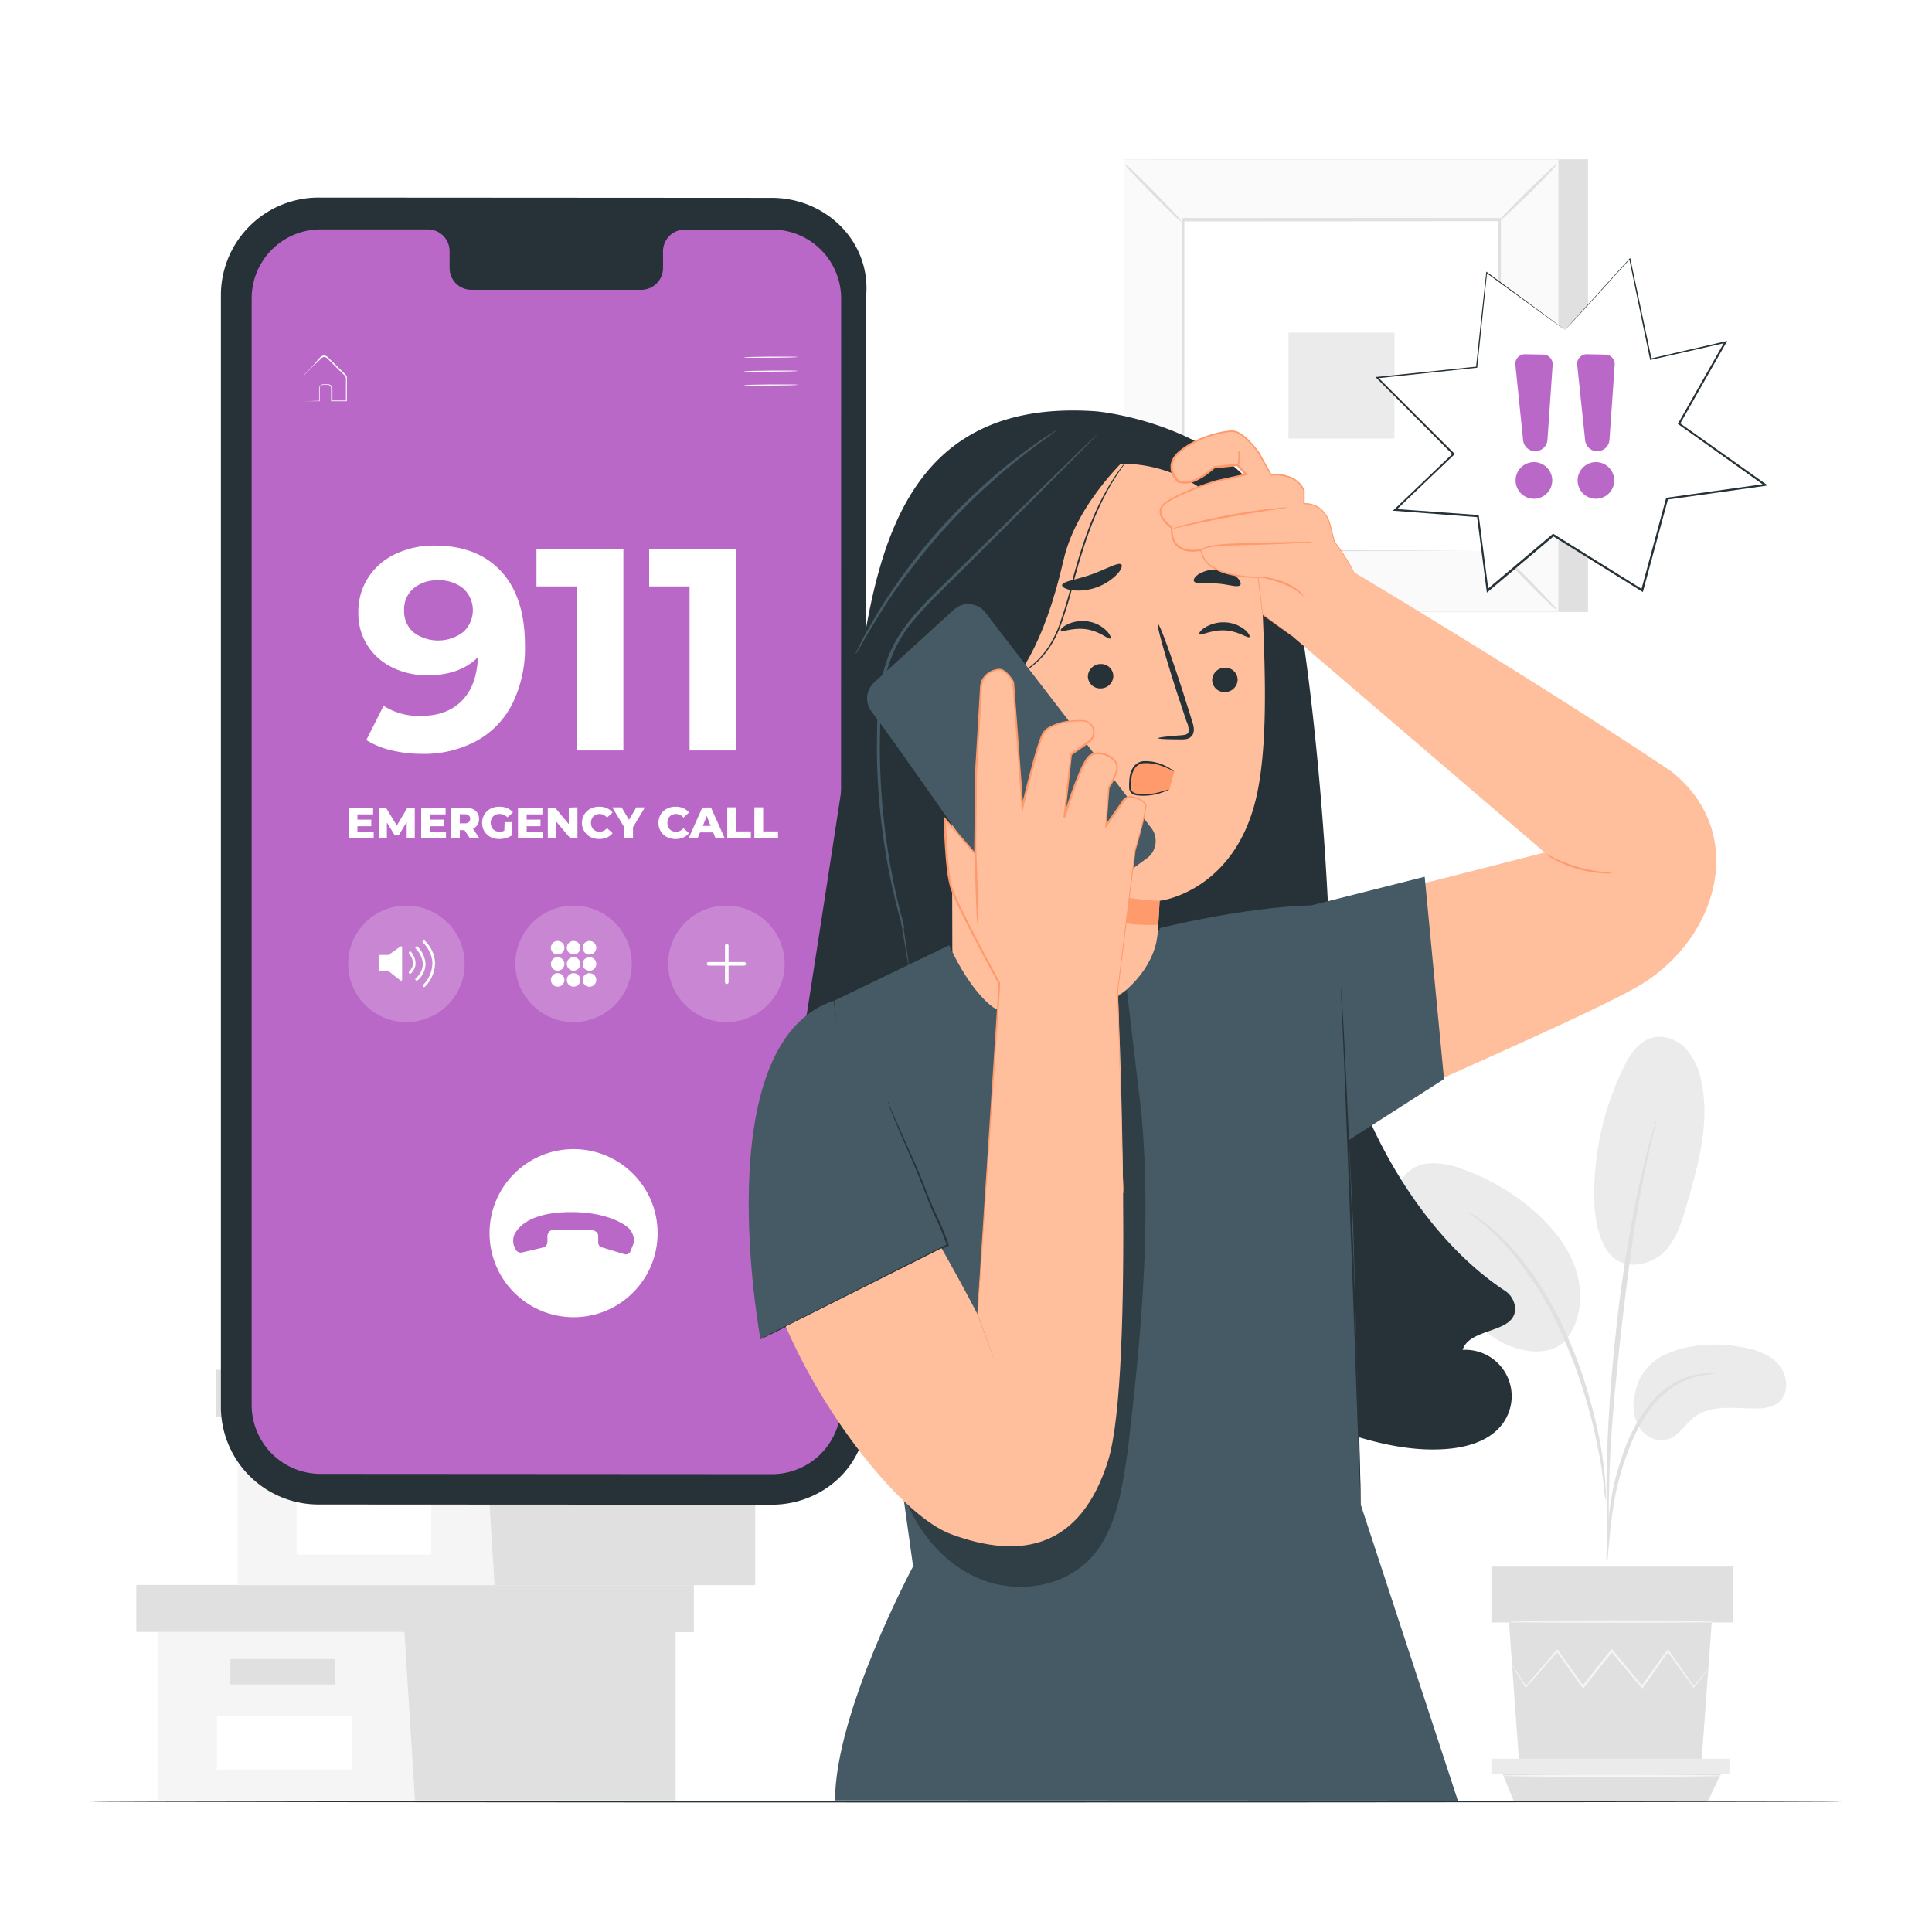 <svg class="animated" id="freepik_stories-emergency-call" xmlns="http://www.w3.org/2000/svg" viewBox="0 0 500 500" version="1.1" xmlns:xlink="http://www.w3.org/1999/xlink" xmlns:svgjs="http://svgjs.com/svgjs"><style>svg#freepik_stories-emergency-call:not(.animated) .animable {opacity: 0;}svg#freepik_stories-emergency-call.animated #freepik--speech-bubble--inject-2 {animation: 1s 1 forwards cubic-bezier(.36,-0.01,.5,1.38) slideDown,3s Infinite  linear heartbeat;animation-delay: 0s,1s;}svg#freepik_stories-emergency-call.animated #freepik--Character--inject-2 {animation: 6s Infinite  linear shake;animation-delay: 0s;}            @keyframes slideDown {                0% {                    opacity: 0;                    transform: translateY(-30px);                }                100% {                    opacity: 1;                    transform: translateY(0);                }            }                    @keyframes heartbeat {                0% {                    transform: scale(1);                }                10% {                    transform: scale(1.1);                }                30% {                    transform: scale(1);                }                40% {                    transform: scale(1);                }                50% {                    transform: scale(1.1);                }                60% {                    transform: scale(1);                }                100% {                    transform: scale(1);                }            }                    @keyframes shake {                10%, 90% {                    transform: translate3d(-1px, 0, 0);                  }                  20%, 80% {                    transform: translate3d(2px, 0, 0);                  }                  30%, 50%, 70% {                    transform: translate3d(-4px, 0, 0);                  }                  40%, 60% {                    transform: translate3d(4px, 0, 0);                  }            }        </style><g id="freepik--background-complete--inject-2" class="animable" style="transform-origin: 248.769px 253.705px;"><rect x="298.59" y="41.23" width="112.38" height="117.15" style="fill: rgb(224, 224, 224); transform-origin: 354.78px 99.805px;" id="elc9463ronc8i" class="animable"></rect><rect x="290.98" y="41.23" width="112.38" height="117.15" style="fill: rgb(250, 250, 250); transform-origin: 347.17px 99.805px;" id="elyzme6c3m36" class="animable"></rect><path d="M403.39,158.41H290.94V41.19H403.39ZM291,158.34H403.32V41.26H291Z" style="fill: rgb(224, 224, 224); transform-origin: 347.165px 99.8px;" id="eliu58p3z1kz" class="animable"></path><rect x="306.08" y="56.98" width="82.17" height="85.65" style="fill: rgb(255, 255, 255); transform-origin: 347.165px 99.805px;" id="elt7ruchhqls" class="animable"></rect><path d="M306.08,143.2a13.26,13.26,0,0,1-2,2.36c-1.31,1.38-3.15,3.25-5.22,5.29s-4,3.85-5.37,5.14a13.18,13.18,0,0,1-2.37,2,12.67,12.67,0,0,1,2-2.35c1.31-1.39,3.16-3.26,5.23-5.31s4-3.86,5.38-5.14A12.84,12.84,0,0,1,306.08,143.2Z" style="fill: rgb(224, 224, 224); transform-origin: 298.6px 150.595px;" id="elbzqlb4t6hgm" class="animable"></path><path d="M388.25,143a12.86,12.86,0,0,1,2.36,2c1.38,1.31,3.26,3.15,5.29,5.22s3.85,4,5.14,5.37a13.18,13.18,0,0,1,2,2.37,12.67,12.67,0,0,1-2.35-2c-1.38-1.31-3.26-3.16-5.31-5.23s-3.86-4-5.14-5.38A12.84,12.84,0,0,1,388.25,143Z" style="fill: rgb(224, 224, 224); transform-origin: 395.645px 150.48px;" id="el7xzys380pn" class="animable"></path><path d="M388,57.21a13.51,13.51,0,0,1,2-2.36c1.31-1.39,3.16-3.26,5.22-5.3s4-3.85,5.37-5.13a13,13,0,0,1,2.38-2,13.38,13.38,0,0,1-2,2.34c-1.31,1.39-3.16,3.27-5.23,5.31s-4,3.86-5.38,5.15A12.8,12.8,0,0,1,388,57.21Z" style="fill: rgb(224, 224, 224); transform-origin: 395.485px 49.815px;" id="el41sgzugtf38" class="animable"></path><path d="M305.86,57.42a13.51,13.51,0,0,1-2.36-2c-1.38-1.31-3.26-3.16-5.29-5.22s-3.86-4-5.14-5.37a13,13,0,0,1-2-2.38,13.62,13.62,0,0,1,2.35,2c1.38,1.31,3.26,3.16,5.3,5.23s3.86,4,5.15,5.38A12.8,12.8,0,0,1,305.86,57.42Z" style="fill: rgb(224, 224, 224); transform-origin: 298.465px 49.935px;" id="elkqlev1omwdg" class="animable"></path><path d="M388,142.63s0-.15,0-.42,0-.68,0-1.19c0-1.08,0-2.62,0-4.63,0-4-.05-10-.08-17.45,0-15-.1-36.37-.16-62l.31.31-81.93.05h0l.37-.36c0,31.43,0,60.85-.05,85.65l-.32-.31,59.33.16,16.67.08,4.41,0,1.14,0,.39,0-.36,0h-1.1l-4.35,0-16.6.08-59.53.16h-.31v-.31c0-24.8,0-54.22,0-85.65v-.37h.37l81.93,0h.32V57c-.07,25.67-.12,47.11-.16,62.16,0,7.46-.06,13.34-.08,17.38,0,2,0,3.51,0,4.57,0,.49,0,.87,0,1.16A1.52,1.52,0,0,1,388,142.63Z" style="fill: rgb(224, 224, 224); transform-origin: 347.14px 99.595px;" id="eli1fyx7rmso" class="animable"></path><rect x="333.46" y="86.09" width="27.42" height="27.42" style="fill: rgb(235, 235, 235); transform-origin: 347.17px 99.8px;" id="el261bw2pmnof" class="animable"></rect><path d="M430.11,351c6.12-3.16,13.34-3.57,20.14-2.45,3.65.6,7.46,1.7,9.95,4.44s2.95,7.58.1,9.94c-1.7,1.4-4.07,1.61-6.27,1.59-5.33-.07-11.24-1-15.49,2.2-2.43,1.83-4,4.87-6.94,5.77s-6-.8-7.55-3.36a11.66,11.66,0,0,1-.85-8.65A13.21,13.21,0,0,1,430.11,351Z" style="fill: rgb(235, 235, 235); transform-origin: 442.496px 360.359px;" id="el41if0ht0dz7" class="animable"></path><path d="M416.07,323.87c3.75,5.35,11,3.58,14.4.32s4.81-8,6.1-12.52c3-10.31,6-21.13,3.76-31.63a17.64,17.64,0,0,0-4-8.6c-2.21-2.33-5.6-3.72-8.7-2.9-3.67,1-6,4.57-7.6,8a75.39,75.39,0,0,0-7.46,32.36c0,5.21.6,10.68,3.54,15" style="fill: rgb(235, 235, 235); transform-origin: 426.84px 297.792px;" id="elhkoxb7e7hd" class="animable"></path><path d="M405,347.05c4.07-4.83,4.84-11.87,3-17.92s-5.9-11.19-10.61-15.39a57.24,57.24,0,0,0-19-11.21,20.17,20.17,0,0,0-8.55-1.45,9,9,0,0,0-7.17,4.34c-2,3.81-.08,8.44,2,12.21a146.81,146.81,0,0,0,12.48,19c3.75,4.82,8,9.58,13.73,11.76s11.62,1.92,14.65-2" style="fill: rgb(235, 235, 235); transform-origin: 385.386px 325.407px;" id="eln92mizcw10l" class="animable"></path><path d="M415.82,404.58a11.91,11.91,0,0,0,.34-2.43c.17-1.77.38-4,.64-6.63a97.48,97.48,0,0,1,1.49-9.74,76.41,76.41,0,0,1,3.54-11.48,42.16,42.16,0,0,1,5.87-10.4,21.89,21.89,0,0,1,7.41-6.16,20.55,20.55,0,0,1,6.25-1.94,11.17,11.17,0,0,0,2.42-.36,12.05,12.05,0,0,0-2.47,0,18.82,18.82,0,0,0-6.51,1.69,22,22,0,0,0-7.82,6.22,41.48,41.48,0,0,0-6.08,10.6,70.5,70.5,0,0,0-3.51,11.68,83.65,83.65,0,0,0-1.3,9.85c-.21,2.82-.29,5.1-.32,6.68A10.89,10.89,0,0,0,415.82,404.58Z" style="fill: rgb(224, 224, 224); transform-origin: 429.753px 379.978px;" id="els6czj80z9b" class="animable"></path><path d="M416.27,399.48a4.32,4.32,0,0,0,.07-1.13c0-.85,0-1.92,0-3.23,0-2.8,0-6.85.14-11.85.25-10,1.11-20.78,2.78-36,1.57-14.27,3.69-30.89,5.92-41.69.48-2.45,1-4.67,1.41-6.6s.81-3.61,1.16-5l.76-3.13a4.22,4.22,0,0,0,.19-1.12,5.65,5.65,0,0,0-.39,1.06q-.36,1.22-.93,3.09c-.42,1.34-.84,3-1.33,4.94s-1,4.13-1.56,6.58a365.71,365.71,0,0,0-6.23,38.69c-1.67,15.21-2.42,29.06-2.48,39.1-.06,5,0,9.07.17,11.87.08,1.31.15,2.38.2,3.23A5.07,5.07,0,0,0,416.27,399.48Z" style="fill: rgb(224, 224, 224); transform-origin: 422.229px 344.605px;" id="eljnne674erd" class="animable"></path><path d="M415.54,388.26a21.21,21.21,0,0,0,0-3.37c-.13-2.17-.42-5.3-1-9.13a121,121,0,0,0-3-13.3A108.9,108.9,0,0,0,406,346.72c-4.61-11-10.88-19.9-16.33-25.44a43,43,0,0,0-3.84-3.57c-.59-.5-1.12-1-1.65-1.39l-1.49-1a22.16,22.16,0,0,0-2.83-1.81c-.17.22,4,2.68,9.29,8.29A88.19,88.19,0,0,1,405,347.12a125.56,125.56,0,0,1,5.6,15.59c1.46,4.89,2.42,9.38,3.16,13.17s1.09,6.9,1.34,9A21.92,21.92,0,0,0,415.54,388.26Z" style="fill: rgb(224, 224, 224); transform-origin: 397.731px 350.885px;" id="elrqw1eswqvyo" class="animable"></path><polygon points="390.52 419.89 393.19 456.57 440.31 456.57 442.99 419.89 390.52 419.89" style="fill: rgb(224, 224, 224); transform-origin: 416.755px 438.23px;" id="elhk2wdar4nva" class="animable"></polygon><rect x="385.97" y="405.43" width="62.64" height="14.46" style="fill: rgb(224, 224, 224); transform-origin: 417.29px 412.66px;" id="eld8p0s2iyj4v" class="animable"></rect><polygon points="385.97 455.16 385.97 459.17 388.91 459.17 447.58 459.17 447.58 455.16 385.97 455.16" style="fill: rgb(235, 235, 235); transform-origin: 416.775px 457.165px;" id="eldag3uv6ybna" class="animable"></polygon><polygon points="391.8 466.22 388.91 459.17 445.33 459.17 441.97 466.22 391.8 466.22" style="fill: rgb(224, 224, 224); transform-origin: 417.12px 462.695px;" id="ele1spte23nfg" class="animable"></polygon><path d="M442.11,431.88s-.06.12-.21.33l-.71.94-2.74,3.51-.13.16-.11-.17-6.75-9.32h.39l-6.64,9.4L425,437l-.23-.28-7.87-9.36h.45l-.43.54-7,8.83-.24.29-.21-.3-6.65-9.4.39,0L395,436.67l-.15.16-.11-.18-2.56-4.31c-.27-.46-.48-.84-.66-1.14a2.13,2.13,0,0,1-.2-.41s.11.12.28.36l.73,1.11,2.68,4.22-.25,0c2.09-2.46,4.83-5.66,8.05-9.43l.2-.24.18.25,6.71,9.36h-.46l7-8.84c.15-.19.3-.37.43-.55l.23-.28.23.28,7.85,9.39h-.44c2.42-3.38,4.68-6.52,6.7-9.35l.2-.28.19.28c2.66,3.79,4.91,7,6.6,9.43h-.24l2.86-3.42.76-.89C442,432,442.1,431.87,442.11,431.88Z" style="fill: rgb(245, 245, 245); transform-origin: 416.715px 431.885px;" id="elvb1p0j10w9" class="animable"></path><path d="M443.65,419.65c0,.16-11.81.29-26.37.29s-26.37-.13-26.37-.29,11.8-.3,26.37-.3S443.65,419.48,443.65,419.65Z" style="fill: rgb(245, 245, 245); transform-origin: 417.28px 419.645px;" id="el8lz907eehxo" class="animable"></path><path d="M446,459.56c0,.17-12.84.3-28.66.3s-28.66-.13-28.66-.3,12.83-.29,28.66-.29S446,459.4,446,459.56Z" style="fill: rgb(245, 245, 245); transform-origin: 417.34px 459.565px;" id="eluv4xfajcpgo" class="animable"></path><polygon points="40.9 422.35 40.9 465.9 104.59 465.9 174.84 465.9 174.84 422.35 40.9 422.35" style="fill: rgb(245, 245, 245); transform-origin: 107.87px 444.125px;" id="el1n9cenvd9dz" class="animable"></polygon><polygon points="35.28 410.18 35.28 422.35 179.52 422.35 179.52 410.18 104.59 410.18 35.28 410.18" style="fill: rgb(224, 224, 224); transform-origin: 107.4px 416.265px;" id="elnhkj35mp1me" class="animable"></polygon><polygon points="107.4 465.9 174.84 465.9 174.84 422.35 179.52 422.35 179.52 410.18 104.59 410.18 104.59 421.23 107.4 465.9" style="fill: rgb(224, 224, 224); transform-origin: 142.055px 438.04px;" id="elqktb0kv4sp" class="animable"></polygon><rect x="59.63" y="429.38" width="27.16" height="6.56" style="fill: rgb(224, 224, 224); transform-origin: 73.21px 432.66px;" id="ellcmlfomm2d" class="animable"></rect><rect x="56.14" y="444.13" width="34.88" height="13.84" style="fill: rgb(255, 255, 255); transform-origin: 73.58px 451.05px;" id="elgm6xv8zb5ta" class="animable"></rect><polygon points="61.51 366.68 61.51 410.23 125.19 410.23 195.44 410.23 195.44 366.68 61.51 366.68" style="fill: rgb(245, 245, 245); transform-origin: 128.475px 388.455px;" id="elnd3oiovf73" class="animable"></polygon><polygon points="55.89 354.5 55.89 366.68 200.13 366.68 200.13 354.5 125.19 354.5 55.89 354.5" style="fill: rgb(224, 224, 224); transform-origin: 128.01px 360.59px;" id="el2pb1zlstmi2" class="animable"></polygon><polygon points="128 410.23 195.44 410.23 195.44 366.68 200.13 366.68 200.13 354.5 125.19 354.5 125.19 365.55 128 410.23" style="fill: rgb(224, 224, 224); transform-origin: 162.66px 382.365px;" id="elwgqw20mwh0s" class="animable"></polygon><rect x="80.24" y="373.7" width="27.16" height="6.56" style="fill: rgb(224, 224, 224); transform-origin: 93.82px 376.98px;" id="el9jo2ail633" class="animable"></rect><rect x="76.74" y="388.46" width="34.88" height="13.84" style="fill: rgb(255, 255, 255); transform-origin: 94.18px 395.38px;" id="el77881e8y4gr" class="animable"></rect></g><g id="freepik--Table--inject-2" class="animable" style="transform-origin: 250px 466.24px;"><path d="M476.87,466.22c0,.15-101.58.26-226.86.26s-226.88-.11-226.88-.26S124.69,466,250,466,476.87,466.08,476.87,466.22Z" style="fill: rgb(38, 50, 56); transform-origin: 250px 466.24px;" id="elv0jktgrii8g" class="animable"></path></g><g id="freepik--Device--inject-2" class="animable" style="transform-origin: 140.709px 220.279px;"><path d="M199.65,389.42l-117-.06a25.27,25.27,0,0,1-25.48-25.05l0-288.17a25.27,25.27,0,0,1,25.51-25l117,.07c14.08,0,25.48,11.22,24.51,25l-.06,288.17C225.15,378.22,213.73,389.43,199.65,389.42Z" style="fill: rgb(38, 50, 56); transform-origin: 140.709px 220.279px;" id="el7rntcwg5v7v" class="animable"></path><path d="M199.79,59.42H177.1a5.64,5.64,0,0,0-5.51,5.76v4.11A5.64,5.64,0,0,1,166.08,75l-44.23,0a5.63,5.63,0,0,1-5.5-5.76V65.13a5.64,5.64,0,0,0-5.51-5.76H83A17.86,17.86,0,0,0,65.13,77.21l0,286.37a17.85,17.85,0,0,0,17.84,17.86l116.8.07a17.86,17.86,0,0,0,17.86-17.85l.06-286.38A17.86,17.86,0,0,0,199.79,59.42Z" style="fill: rgb(186, 104, 200); transform-origin: 141.41px 220.44px;" id="el0rh3jpm4isrh" class="animable"></path><path d="M206.47,92.39c0,.08-3.15.17-7,.2s-7,0-7-.09,3.15-.17,7-.2S206.47,92.31,206.47,92.39Z" style="fill: rgb(255, 255, 255); transform-origin: 199.47px 92.446px;" id="elv7dzocjvsn9" class="animable"></path><path d="M206.5,96c0,.08-3.15.17-7,.2s-7,0-7-.09,3.15-.17,7-.2S206.5,95.9,206.5,96Z" style="fill: rgb(255, 255, 255); transform-origin: 199.5px 96.054px;" id="elor8bf3hf3yb" class="animable"></path><path d="M206.53,99.59c0,.08-3.15.17-7,.2s-7,0-7-.09,3.15-.17,7-.2S206.53,99.5,206.53,99.59Z" style="fill: rgb(255, 255, 255); transform-origin: 199.53px 99.645px;" id="elyiky1b4eeun" class="animable"></path><path d="M78.56,103.81l.3,0,.81,0,3-.08-.08.09c0-.67,0-1.4,0-2.18,0-.4,0-.79,0-1.25a1.16,1.16,0,0,1,1-.93c.48,0,.91,0,1.43,0a1.18,1.18,0,0,1,1,1.16q0,1.53,0,3.18l-.14-.14,3.79,0-.14.15c0-1.53,0-3.1,0-4.72,0-.4,0-.8,0-1.2a1.26,1.26,0,0,0-.54-.9l-1.65-1.63-1.6-1.58-.78-.76a1.78,1.78,0,0,0-.78-.59,1,1,0,0,0-.87.17c-.23.19-.47.47-.7.69L81.2,94.57c-.86.89-1.75,1.7-2.4,2.47a2.7,2.7,0,0,0-.19,1.41v1.34c0,.82,0,1.54,0,2.15s0,1,0,1.38a2.86,2.86,0,0,1,0,.49s0-.15,0-.45,0-.82,0-1.36,0-1.34,0-2.17c0-.42,0-.88,0-1.36,0-.24,0-.49,0-.74a1.58,1.58,0,0,1,.21-.79c.7-.86,1.54-1.62,2.4-2.54L82.37,93a10,10,0,0,1,.73-.72,1.27,1.27,0,0,1,1.1-.22,2.05,2.05,0,0,1,.91.65l.78.76,1.6,1.57,1.66,1.63a3.2,3.2,0,0,1,.42.46,1.13,1.13,0,0,1,.2.64c0,.4,0,.8,0,1.21,0,1.61,0,3.19,0,4.72v.14h-.15l-3.78,0h-.14v-.14c0-1.1,0-2.16,0-3.17a.9.9,0,0,0-.77-.92c-.43,0-.95,0-1.37,0a.94.94,0,0,0-.82.74c0,.38,0,.82,0,1.21v2.26h-.09l-3,0h-.8Z" style="fill: rgb(255, 255, 255); transform-origin: 84.165px 97.929px;" id="elzhwzwtecoo" class="animable"></path><circle cx="148.44" cy="319.14" r="21.75" style="fill: rgb(255, 255, 255); transform-origin: 148.44px 319.14px;" id="eljeenkyii7s" class="animable"></circle><path d="M135.1,324.14l5.43-1.28a1.47,1.47,0,0,0,1.14-1.44V320.3s-.23-1.9,1.57-2c1.28-.09,9.45,0,9.45,0s2.15,0,2.12,1.65v1.63a1.28,1.28,0,0,0,.9,1.22l5.89,1.78a1.27,1.27,0,0,0,1.54-.73l.75-1.82a2.36,2.36,0,0,0,.19-1.05,5,5,0,0,0-1-2.72c-1.17-1.5-6.68-5-17.18-4.53-10,.48-12.18,4.7-12.75,5.71a4.25,4.25,0,0,0-.19,2.81l.44,1A1.48,1.48,0,0,0,135.1,324.14Z" style="fill: rgb(186, 104, 200); transform-origin: 148.444px 319.16px;" id="elvegejw73h4n" class="animable"></path><g id="elgl41n682sgo"><g style="opacity: 0.2; transform-origin: 148.44px 249.44px;" class="animable"><circle cx="148.44" cy="249.44" r="15.07" style="fill: rgb(255, 255, 255); transform-origin: 148.44px 249.44px;" id="elgdofbnopiv" class="animable"></circle></g></g><circle cx="144.32" cy="249.46" r="1.75" style="fill: rgb(255, 255, 255); transform-origin: 144.32px 249.46px;" id="el9xss9ern8hg" class="animable"></circle><path d="M150.19,249.46a1.75,1.75,0,1,1-1.75-1.75A1.75,1.75,0,0,1,150.19,249.46Z" style="fill: rgb(255, 255, 255); transform-origin: 148.44px 249.46px;" id="elspn6i7l5tcf" class="animable"></path><path d="M154.31,249.46a1.76,1.76,0,1,1-1.75-1.75A1.75,1.75,0,0,1,154.31,249.46Z" style="fill: rgb(255, 255, 255); transform-origin: 152.55px 249.47px;" id="elnxpymlp2v8h" class="animable"></path><path d="M146.07,245.28a1.75,1.75,0,1,1-1.75-1.76A1.75,1.75,0,0,1,146.07,245.28Z" style="fill: rgb(255, 255, 255); transform-origin: 144.32px 245.27px;" id="elbghcs2xd19o" class="animable"></path><path d="M150.19,245.28a1.75,1.75,0,1,1-1.75-1.76A1.75,1.75,0,0,1,150.19,245.28Z" style="fill: rgb(255, 255, 255); transform-origin: 148.44px 245.27px;" id="eldzxzjr6gy7p" class="animable"></path><path d="M154.31,245.28a1.76,1.76,0,1,1-1.75-1.76A1.75,1.75,0,0,1,154.31,245.28Z" style="fill: rgb(255, 255, 255); transform-origin: 152.55px 245.28px;" id="elvqffdv04cz" class="animable"></path><path d="M146.07,253.6a1.75,1.75,0,1,1-1.75-1.75A1.75,1.75,0,0,1,146.07,253.6Z" style="fill: rgb(255, 255, 255); transform-origin: 144.32px 253.6px;" id="elg4ppuw1fol" class="animable"></path><path d="M150.19,253.6a1.75,1.75,0,1,1-1.75-1.75A1.75,1.75,0,0,1,150.19,253.6Z" style="fill: rgb(255, 255, 255); transform-origin: 148.44px 253.6px;" id="elf8855nuafht" class="animable"></path><path d="M154.31,253.6a1.76,1.76,0,1,1-1.75-1.75A1.75,1.75,0,0,1,154.31,253.6Z" style="fill: rgb(255, 255, 255); transform-origin: 152.55px 253.61px;" id="elbscwygzgt5l" class="animable"></path><g id="elew57rkfys7m"><g style="opacity: 0.2; transform-origin: 105.18px 249.44px;" class="animable"><circle cx="105.18" cy="249.44" r="15.07" style="fill: rgb(255, 255, 255); transform-origin: 105.18px 249.44px;" id="elvsfyu1hzbo" class="animable"></circle></g></g><path d="M98.11,247.47V251a.27.27,0,0,0,.27.27h2a.27.27,0,0,1,.17.06l3.07,2.4a.27.27,0,0,0,.44-.22v-8.33a.27.27,0,0,0-.43-.23l-3,2.14a.33.33,0,0,1-.16.05H98.38A.28.28,0,0,0,98.11,247.47Z" style="fill: rgb(255, 255, 255); transform-origin: 101.083px 249.344px;" id="elx7emfune23" class="animable"></path><path d="M109.74,255.46a.33.33,0,0,1-.23-.09.34.34,0,0,1,0-.48A8.14,8.14,0,0,0,111.9,249a8,8,0,0,0-2.39-5,.35.35,0,1,1,.46-.52,8.55,8.55,0,0,1,2.62,5.47,8.82,8.82,0,0,1-2.59,6.38A.38.38,0,0,1,109.74,255.46Z" style="fill: rgb(255, 255, 255); transform-origin: 110.974px 249.41px;" id="el19z37hpd6hq" class="animable"></path><path d="M107.84,253.78a.34.34,0,0,1-.25-.11.35.35,0,0,1,0-.49,5,5,0,0,0,1.84-3.69,6.23,6.23,0,0,0-1.84-4,.35.35,0,0,1,0-.49.34.34,0,0,1,.48,0,6.83,6.83,0,0,1,2.06,4.51,5.69,5.69,0,0,1-2.06,4.2A.3.3,0,0,1,107.84,253.78Z" style="fill: rgb(255, 255, 255); transform-origin: 108.81px 249.341px;" id="el9m7rzzu8rr" class="animable"></path><path d="M106.15,252a.37.37,0,0,1-.24-.1.34.34,0,0,1,0-.49c2.12-2.1.07-4.48,0-4.58a.36.36,0,0,1,0-.49.35.35,0,0,1,.49,0s2.57,3,0,5.53A.35.35,0,0,1,106.15,252Z" style="fill: rgb(255, 255, 255); transform-origin: 106.674px 249.12px;" id="elenodcl0d39d" class="animable"></path><g id="ele55gaq8foww"><g style="opacity: 0.2; transform-origin: 187.99px 249.44px;" class="animable"><circle cx="187.99" cy="249.44" r="15.07" style="fill: rgb(255, 255, 255); transform-origin: 187.99px 249.44px;" id="el3nkyr5n6r6u" class="animable"></circle></g></g><path d="M188.09,254.65a.47.47,0,0,1-.47-.46v-9.5a.47.47,0,0,1,.93,0v9.5A.47.47,0,0,1,188.09,254.65Z" style="fill: rgb(255, 255, 255); transform-origin: 188.085px 249.469px;" id="el6lnsnsv62g" class="animable"></path><path d="M192.6,249.9h-9.21a.47.47,0,0,1-.47-.46.46.46,0,0,1,.47-.46h9.21a.45.45,0,0,1,.46.46A.46.46,0,0,1,192.6,249.9Z" style="fill: rgb(255, 255, 255); transform-origin: 187.99px 249.44px;" id="elstja6x2a5gj" class="animable"></path><path d="M129.68,147.85q6.18,6.66,6.18,19.17a32.39,32.39,0,0,1-3.31,15.2,22.52,22.52,0,0,1-9.35,9.6,28.63,28.63,0,0,1-13.92,3.28,33.4,33.4,0,0,1-8-.93,21.29,21.29,0,0,1-6.48-2.65l4.47-8.86a16.85,16.85,0,0,0,9.75,2.61q6.63,0,10.5-3.91t4.17-11.28q-4.68,4.69-13,4.69a20.35,20.35,0,0,1-9.09-2,15.87,15.87,0,0,1-6.48-5.7,15.34,15.34,0,0,1-2.38-8.52,16.21,16.21,0,0,1,2.61-9.16,16.82,16.82,0,0,1,7.11-6.07,23.11,23.11,0,0,1,10-2.13Q123.5,141.18,129.68,147.85Zm-9.79,15.71a7.63,7.63,0,0,0,.07-11.21,9.63,9.63,0,0,0-6.66-2.16,9.29,9.29,0,0,0-6.29,2.09,7.07,7.07,0,0,0-2.42,5.66,7.19,7.19,0,0,0,2.42,5.7,10.68,10.68,0,0,0,12.88-.08Z" style="fill: rgb(255, 255, 255); transform-origin: 114.305px 168.147px;" id="el9walj84zwtf" class="animable"></path><path d="M161.33,142.08v52.13H149.27V151.76H138.84v-9.68Z" style="fill: rgb(255, 255, 255); transform-origin: 150.085px 168.145px;" id="elqi819afjdf" class="animable"></path><path d="M190.52,142.08v52.13H178.46V151.76H168v-9.68Z" style="fill: rgb(255, 255, 255); transform-origin: 179.26px 168.145px;" id="el5nj42k5nw7" class="animable"></path><path d="M96.71,215.22V217H90.25v-8h6.31v1.76H92.5v1.36h3.58v1.7H92.5v1.47Z" style="fill: rgb(255, 255, 255); transform-origin: 93.48px 213px;" id="elk5nrxtt4bff" class="animable"></path><path d="M105.25,217l0-4.27-2.07,3.48h-1l-2.06-3.36V217H98v-8h1.87l2.83,4.65,2.76-4.65h1.88l0,8Z" style="fill: rgb(255, 255, 255); transform-origin: 102.67px 213px;" id="elmb4k74ww6fq" class="animable"></path><path d="M115.42,215.22V217H109v-8h6.32v1.76h-4.06v1.36h3.57v1.7h-3.57v1.47Z" style="fill: rgb(255, 255, 255); transform-origin: 112.21px 213px;" id="el448pp6mstmq" class="animable"></path><path d="M120.2,214.84H119V217h-2.28v-8h3.68a4.63,4.63,0,0,1,1.9.36,2.77,2.77,0,0,1,1.24,1,2.84,2.84,0,0,1,.44,1.58,2.81,2.81,0,0,1-.41,1.52,2.66,2.66,0,0,1-1.17,1L124.1,217h-2.44Zm1.08-3.8a1.54,1.54,0,0,0-1.06-.32H119v2.36h1.26a1.6,1.6,0,0,0,1.06-.3,1.08,1.08,0,0,0,.36-.87A1.07,1.07,0,0,0,121.28,211Z" style="fill: rgb(255, 255, 255); transform-origin: 120.41px 212.999px;" id="elw2f7qemowus" class="animable"></path><path d="M130.59,212.78h2v3.34a5.32,5.32,0,0,1-1.59.76,6.46,6.46,0,0,1-1.79.26,4.91,4.91,0,0,1-2.28-.53,4.07,4.07,0,0,1-1.59-1.49,4.4,4.4,0,0,1,0-4.33,4.11,4.11,0,0,1,1.6-1.49,5,5,0,0,1,2.32-.53,5.19,5.19,0,0,1,2,.38,3.93,3.93,0,0,1,1.5,1.09l-1.45,1.31a2.56,2.56,0,0,0-2-.89,2.15,2.15,0,0,0-2.3,2.3,2.47,2.47,0,0,0,.29,1.19,2,2,0,0,0,.8.81,2.34,2.34,0,0,0,1.19.3,2.87,2.87,0,0,0,1.23-.27Z" style="fill: rgb(255, 255, 255); transform-origin: 128.765px 212.955px;" id="eleetoaysk93b" class="animable"></path><path d="M140.51,215.22V217h-6.46v-8h6.32v1.76H136.3v1.36h3.58v1.7H136.3v1.47Z" style="fill: rgb(255, 255, 255); transform-origin: 137.28px 213px;" id="elhnq6uzoimej" class="animable"></path><path d="M149.44,208.93v8h-1.87L144,212.69V217h-2.23v-8h1.87l3.56,4.29v-4.29Z" style="fill: rgb(255, 255, 255); transform-origin: 145.605px 212.965px;" id="elk8enuknxdhl" class="animable"></path><path d="M152.79,216.61a4,4,0,0,1-1.58-1.49,4.14,4.14,0,0,1,1.58-5.82,4.84,4.84,0,0,1,2.27-.53,5,5,0,0,1,2,.39,3.82,3.82,0,0,1,1.47,1.13l-1.45,1.31a2.38,2.38,0,0,0-1.9-.94,2.36,2.36,0,0,0-1.17.28,2.05,2.05,0,0,0-.79.81,2.73,2.73,0,0,0,0,2.41,2,2,0,0,0,.79.81,2.36,2.36,0,0,0,1.17.29,2.39,2.39,0,0,0,1.9-.95l1.45,1.31a3.73,3.73,0,0,1-1.47,1.13,5,5,0,0,1-2,.39A4.84,4.84,0,0,1,152.79,216.61Z" style="fill: rgb(255, 255, 255); transform-origin: 154.564px 212.955px;" id="ele6tizxhdn87" class="animable"></path><path d="M163.82,214.09V217h-2.28v-2.92l-3.07-5.13h2.4l1.91,3.2,1.91-3.2h2.21Z" style="fill: rgb(255, 255, 255); transform-origin: 162.685px 212.975px;" id="el6yrobr8sj3d" class="animable"></path><path d="M172.57,216.61a4,4,0,0,1-1.59-1.49,4.4,4.4,0,0,1,0-4.33,4.08,4.08,0,0,1,1.59-1.49,4.81,4.81,0,0,1,2.27-.53,4.91,4.91,0,0,1,2,.39,3.82,3.82,0,0,1,1.47,1.13l-1.45,1.31a2.37,2.37,0,0,0-1.9-.94,2.41,2.41,0,0,0-1.17.28,2.05,2.05,0,0,0-.79.81,2.73,2.73,0,0,0,0,2.41,2,2,0,0,0,.79.81,2.42,2.42,0,0,0,1.17.29,2.38,2.38,0,0,0,1.9-.95l1.45,1.31a3.73,3.73,0,0,1-1.47,1.13,4.91,4.91,0,0,1-2,.39A4.81,4.81,0,0,1,172.57,216.61Z" style="fill: rgb(255, 255, 255); transform-origin: 174.36px 212.955px;" id="elt354cxjrb8" class="animable"></path><path d="M184.57,215.42h-3.41l-.63,1.56h-2.32l3.55-8H184l3.57,8H185.2Zm-.67-1.68-1-2.58-1,2.58Z" style="fill: rgb(255, 255, 255); transform-origin: 182.89px 212.98px;" id="eloyr2lcf0oxs" class="animable"></path><path d="M188.21,208.93h2.28v6.25h3.84V217h-6.12Z" style="fill: rgb(255, 255, 255); transform-origin: 191.27px 212.965px;" id="el06w8s0bvuyhj" class="animable"></path><path d="M195.23,208.93h2.28v6.25h3.84V217h-6.12Z" style="fill: rgb(255, 255, 255); transform-origin: 198.29px 212.965px;" id="el94de6f1wzqv" class="animable"></path></g><g id="freepik--speech-bubble--inject-2" class="animable animator-active" style="transform-origin: 406.715px 110.055px;"><polygon points="405.05 85.38 384.77 70.52 382.18 95.01 356.39 97.71 376.2 117.51 361.04 131.96 382.51 133.54 385 152.81 401.99 138.46 425.01 152.81 431.44 129.06 456.86 125.49 434.58 109.64 446.59 88.54 427.25 92.96 421.81 67.01 405.05 85.38" style="fill: rgb(255, 255, 255); transform-origin: 406.625px 109.91px;" id="elz8x5rig94r" class="animable"></polygon><path d="M405.05,85.38l1.1-1.25c.74-.81,1.82-2,3.23-3.58l12.34-13.62.17-.19.05.25c1.5,7.11,3.36,15.89,5.48,25.94l-.21-.14,19.34-4.45.44-.1-.22.4-12,21.11-.07-.29L457,125.29l.49.35-.6.09-25.41,3.58.21-.18-6.43,23.75-.09.34-.3-.19L407.12,142l-5.27-3.28.31,0-17,14.35-.36.3-.06-.47q-1.28-9.81-2.49-19.27l.23.22L361,132.2l-.55,0,.4-.38L376,117.35v.33L356.25,97.86l-.31-.31.43,0,25.79-2.67L382,95c1-9.58,1.91-17.72,2.64-24.5l0-.21.17.13,15,11.08,3.88,2.88,1.32,1s-.44-.3-1.32-.93l-3.9-2.82-15.14-11,.2-.09c-.7,6.78-1.55,14.92-2.54,24.5l0,.14-.14,0-25.77,2.73.12-.35,19.82,19.78.17.17-.18.16-15.14,14.46-.15-.42,21.47,1.57h.2l0,.21q1.22,9.44,2.5,19.27l-.42-.17,17-14.35.15-.12.16.1,5.26,3.28,17.76,11.07-.39.15c2.21-8.17,4.38-16.18,6.44-23.75l0-.16.17,0,25.41-3.56-.1.44-22.27-15.87-.16-.12.1-.17,12-21.09.22.3-19.35,4.4-.17,0,0-.18-5.39-26,.22.06L409.42,80.68l-3.26,3.52C405.43,85,405.05,85.38,405.05,85.38Z" style="fill: rgb(38, 50, 56); transform-origin: 406.715px 110.055px;" id="eloqbsmttgmn" class="animable"></path><path d="M401.82,94.42l-1.34,19.42a3.17,3.17,0,0,1-3,2.93h0a3.15,3.15,0,0,1-3.3-2.82l-2-19.54a2.47,2.47,0,0,1,2.51-2.73l4.73.09A2.48,2.48,0,0,1,401.82,94.42Z" style="fill: rgb(186, 104, 200); transform-origin: 396.996px 104.227px;" id="elegpe64jr2ou" class="animable"></path><path d="M392.48,125.84a4.74,4.74,0,1,0,3-6A4.73,4.73,0,0,0,392.48,125.84Z" style="fill: rgb(186, 104, 200); transform-origin: 396.974px 124.338px;" id="ely8xtv9vx3q" class="animable"></path><path d="M417.88,94.42l-1.35,19.42a3.15,3.15,0,0,1-3,2.93h0a3.14,3.14,0,0,1-3.3-2.82l-2.05-19.54a2.47,2.47,0,0,1,2.51-2.73l4.74.09A2.48,2.48,0,0,1,417.88,94.42Z" style="fill: rgb(186, 104, 200); transform-origin: 413.026px 104.227px;" id="elcf86hgg2ft" class="animable"></path><path d="M408.53,125.84a4.74,4.74,0,1,0,3-6A4.75,4.75,0,0,0,408.53,125.84Z" style="fill: rgb(186, 104, 200); transform-origin: 413.027px 124.338px;" id="elw5wolx2ha" class="animable"></path></g><g id="freepik--Character--inject-2" class="animable" style="transform-origin: 318.963px 286.119px;"><path d="M392.1,338.55a5.82,5.82,0,0,0-2.77-4.6c-24.59-16.28-43.13-52.36-45-82.91-.05-1.74-.1-3.5-.16-5.28v0h0c-1.54-45.93-8-98.8-13.63-110.77-12.05-25.47-46.78-28.53-46.78-28.53-47.95-3.43-56.51,33.42-61.35,67-3,20.87-14.61,95.42-14.61,95.42l8.81,3.41C227,303,250.37,327.89,280.76,339.33c8.84,3.33,16.33,4.67,19.84,1.81a120.65,120.65,0,0,0,50.45,30.63c7.75,2.35,15.86,3.93,23.92,3.17,5.24-.49,10.76-2.22,13.88-6.45a12,12,0,0,0-10.32-19.14C380.35,343.45,392.31,345.19,392.1,338.55Z" style="fill: rgb(38, 50, 56); transform-origin: 299.951px 240.685px;" id="el3gc92vyxnip" class="animable"></path><path d="M300.89,247.86s17.53-7.53,26.58-9.24,72.29-18,72.29-18l-65.27-55.93,14.4-17.52s48.48,28.93,82.95,52a4.86,4.86,0,0,1,.65.44c19.6,15.43,12.74,42.31-7.39,54.94-10,6.29-54,25.24-62.47,29.39-17,8.28-16.75,8-16.75,8Z" style="fill: rgb(255, 191, 157); transform-origin: 372.527px 219.556px;" id="el8ys5devschy" class="animable"></path><path d="M290.14,120l-3-2.86-32.42,13.06a9,9,0,0,0-8.54,8.76l.28,105.62c0,7.17,1.39,13.37,5.72,19.08l4.55,6c10.38,13.71,31.74,12.58,40-2.52a11.59,11.59,0,0,0,1.14-2.73,19.92,19.92,0,0,0,.48-2.37c1-8.49,1-15.86,1-15.86.58-9.33.77-13.16.77-13.07s19.86-2.29,25.23-27.77c2.67-12.68,2.16-30.12,1.41-47.28C325.7,134.33,309.23,120,290.14,120Z" style="fill: rgb(255, 191, 157); transform-origin: 286.77px 198.194px;" id="el1vxaiql9oei" class="animable"></path><path d="M288.13,175a3.29,3.29,0,0,1-3.34,3.16,3.16,3.16,0,0,1-3.25-3.14,3.31,3.31,0,0,1,3.34-3.17A3.16,3.16,0,0,1,288.13,175Z" style="fill: rgb(38, 50, 56); transform-origin: 284.835px 175.005px;" id="eldfhzmp6oibc" class="animable"></path><path d="M320.3,175.94a3.3,3.3,0,0,1-3.35,3.17,3.16,3.16,0,0,1-3.24-3.14,3.29,3.29,0,0,1,3.34-3.17A3.16,3.16,0,0,1,320.3,175.94Z" style="fill: rgb(38, 50, 56); transform-origin: 317.005px 175.955px;" id="ell4elgk7oub" class="animable"></path><path d="M323.35,164.87c-.43.41-2.83-1.56-6.38-1.73s-6.23,1.47-6.59,1c-.18-.2.27-1,1.45-1.73a9.05,9.05,0,0,1,5.3-1.34,8.69,8.69,0,0,1,5.05,1.91C323.23,163.89,323.56,164.69,323.35,164.87Z" style="fill: rgb(38, 50, 56); transform-origin: 316.876px 162.99px;" id="el5ncaembjci" class="animable"></path><path d="M287.37,165.24c-.47.36-2.66-1.85-6.17-2.38s-6.35.83-6.66.34c-.16-.22.36-.93,1.62-1.57a9.09,9.09,0,0,1,5.41-.8,8.67,8.67,0,0,1,4.83,2.43C287.35,164.25,287.6,165.08,287.37,165.24Z" style="fill: rgb(38, 50, 56); transform-origin: 280.981px 162.998px;" id="eld4fixz69w9o" class="animable"></path><path d="M299.76,191.05c0-.21,2.21-.48,5.81-.75.91-.05,1.77-.19,2-.8a4.7,4.7,0,0,0-.47-2.71l-2.33-7c-3.23-10-5.52-18.21-5.11-18.33s3.34,7.87,6.57,17.88q1.15,3.69,2.22,7.06c.29,1,.82,2.24.29,3.58a2.3,2.3,0,0,1-1.56,1.25,6.3,6.3,0,0,1-1.55.13C302,191.34,299.76,191.25,299.76,191.05Z" style="fill: rgb(38, 50, 56); transform-origin: 304.289px 176.412px;" id="el0tw36ikxen5s" class="animable"></path><path d="M300.1,233.13a65.47,65.47,0,0,1-33.94-10.91s7.76,18.22,33.59,17.11Z" style="fill: rgb(255, 154, 108); transform-origin: 283.13px 230.799px;" id="ellcd6ayjddl8" class="animable"></path><path d="M274.86,151.43c.13-1,3.68-1.36,7.63-2.78s7-3.28,7.71-2.56c.33.35,0,1.36-1.15,2.58a14.14,14.14,0,0,1-11.69,4.07C275.74,152.48,274.82,151.91,274.86,151.43Z" style="fill: rgb(38, 50, 56); transform-origin: 282.59px 149.384px;" id="elskz3cnkjwc" class="animable"></path><path d="M321,151.4c-.67.77-3.07-.19-6-.38s-5.46.27-6-.6c-.23-.42.21-1.21,1.33-1.91a8.68,8.68,0,0,1,9.65.78C321,150.17,321.26,151,321,151.4Z" style="fill: rgb(38, 50, 56); transform-origin: 315.017px 149.548px;" id="eltrn5yos1s2o" class="animable"></path><path d="M246.82,184.05s18.16,5.65,28.44-39.17c3.51-15.32,17.72-27.73,17.72-27.73l-5.76-1.74S251.41,125.5,250.8,126s-9,18.52-9,18.52Z" style="fill: rgb(38, 50, 56); transform-origin: 267.39px 149.845px;" id="elfwjrlduiq0e" class="animable"></path><path d="M251.3,182.38c.09-1.91-1.9-6.54-3.77-6.93-5-1-14.12-1.09-14.85,11.72-1,17.51,16.79,14.9,16.85,14.4S251,189,251.3,182.38Z" style="fill: rgb(255, 191, 157); transform-origin: 241.971px 188.524px;" id="elo098pqg18e9" class="animable"></path><path d="M244.56,194.63c-.07-.06-.32.2-.85.41a3,3,0,0,1-2.28-.09c-1.81-.78-3.2-3.81-3.11-7a10.29,10.29,0,0,1,1.1-4.32,3.53,3.53,0,0,1,2.43-2.21,1.55,1.55,0,0,1,1.75.94c.21.5.08.85.17.88s.39-.27.29-1a2,2,0,0,0-.62-1.14,2.35,2.35,0,0,0-1.67-.54,4.31,4.31,0,0,0-3.34,2.53A10.42,10.42,0,0,0,237.1,188c-.09,3.53,1.53,6.93,4,7.81a3.27,3.27,0,0,0,2.82-.31C244.5,195.05,244.62,194.67,244.56,194.63Z" style="fill: rgb(255, 154, 108); transform-origin: 240.835px 188.275px;" id="el64hovwhox3m" class="animable"></path><path d="M259.14,175.48c0-.06,1-.07,2.62-.53a15.81,15.81,0,0,0,6.24-3.62,21.85,21.85,0,0,0,3.25-3.81,30,30,0,0,0,2.65-5.12,110.56,110.56,0,0,0,3.77-12.73,132,132,0,0,1,4-12.72,72.2,72.2,0,0,1,4.56-9.89,53.29,53.29,0,0,1,4-6.16c.52-.69,1-1.19,1.26-1.55a3,3,0,0,1,.46-.51,4.33,4.33,0,0,1-.39.57c-.26.37-.69.89-1.18,1.6a59.59,59.59,0,0,0-3.87,6.21,75.78,75.78,0,0,0-4.45,9.88c-1.44,3.83-2.75,8.13-4,12.69a105.72,105.72,0,0,1-3.83,12.77,28.29,28.29,0,0,1-2.72,5.17,21.36,21.36,0,0,1-3.35,3.84,15.41,15.41,0,0,1-6.41,3.55A9.85,9.85,0,0,1,259.14,175.48Z" style="fill: rgb(38, 50, 56); transform-origin: 275.545px 147.16px;" id="elgykbvhr121i" class="animable"></path><path d="M235.21,250.19a3.9,3.9,0,0,1-.19-.84c-.11-.62-.26-1.44-.45-2.49L233,237.35l.42-.06c.09.64.19,1.34.29,2.07l0-.07.37.79-.44.16A168.34,168.34,0,0,1,228,212.05a173.19,173.19,0,0,1-1.07-18.23c.06-6.4,0-13.2,1.73-20a31.73,31.73,0,0,1,3.19-8,43.18,43.18,0,0,1,4.84-6.75c3.56-4.11,7.4-7.65,10.9-11.16l18.8-18.5c5.34-5.21,9.68-9.44,12.72-12.42l3.49-3.34.92-.86a1.5,1.5,0,0,1,.34-.27,2.06,2.06,0,0,1-.28.33l-.86.91-3.39,3.45-12.54,12.61-18.68,18.61c-3.49,3.53-7.32,7.09-10.82,11.15A34.4,34.4,0,0,0,229.44,174c-1.68,6.64-1.66,13.41-1.73,19.78a175.94,175.94,0,0,0,6.36,46.3l-.44.16c-.12-.27-.25-.55-.35-.79l0,0v0c-.09-.73-.18-1.44-.26-2.07l.42-.07c.59,4.08,1.05,7.29,1.38,9.54.14,1.06.25,1.89.33,2.51A5.08,5.08,0,0,1,235.21,250.19Z" style="fill: rgb(69, 90, 100); transform-origin: 255.395px 181.355px;" id="elzxlz1i7ibtq" class="animable"></path><path d="M221.42,169.24a2.64,2.64,0,0,1,.31-.74l1-2.06c.89-1.78,2.29-4.31,4.12-7.36s4.17-6.61,6.93-10.44,6-7.86,9.65-11.92,7.35-7.69,10.84-10.87,6.78-5.86,9.64-8,5.2-3.81,6.88-4.88l1.94-1.24a3.26,3.26,0,0,1,.7-.38,3.24,3.24,0,0,1-.61.52L271,113.22c-1.62,1.15-3.93,2.88-6.72,5.08s-6,4.93-9.49,8.09-7.1,6.84-10.73,10.86-6.84,8.07-9.66,11.83-5.16,7.28-7,10.29-3.36,5.48-4.33,7.22l-1.15,2A3.41,3.41,0,0,1,221.42,169.24Z" style="fill: rgb(69, 90, 100); transform-origin: 247.425px 140.295px;" id="eltrg3mpugc0d" class="animable"></path><path d="M245.66,244.59l-.07,0Z" style="fill: rgb(69, 90, 100); transform-origin: 245.625px 244.59px;" id="elp74cosh31q" class="animable"></path><path d="M245.59,244.57l-.18-.06Z" style="fill: rgb(69, 90, 100); transform-origin: 245.5px 244.54px;" id="elsd7anig0gqd" class="animable"></path><path d="M377.3,466l-25.11-76.52-2-72.72c-.61-12.54-1.54-30.88-1.54-30.88-8.19-25.62-34.23-47.25-34.23-47.25l-14.78,2.21c-.56,16-25,30.51-42.52,19.91-6.49-4.66-11.48-16.12-11.48-16.12L215.83,259l20.48,146.37s-20.2,37.69-20.2,60.57Z" style="fill: rgb(69, 90, 100); transform-origin: 296.565px 352.315px;" id="elbyqe92poquc" class="animable"></path><path d="M245.41,244.51l-.17,0Z" style="fill: rgb(69, 90, 100); transform-origin: 245.325px 244.51px;" id="elgwcltkcmscs" class="animable"></path><path d="M245.24,244.46Z" style="fill: rgb(69, 90, 100); transform-origin: 245.24px 244.46px;" id="eledd4i6nyqd5" class="animable"></path><g id="elaxj13i3wtfe"><g style="opacity: 0.3; transform-origin: 265.38px 333.443px;" class="animable"><path d="M234.31,387.93c3.67,9.36,10.88,17.6,20.31,21.08s21,1.51,27.8-5.91c4.17-4.55,6.25-10.63,7.58-16.66a161.18,161.18,0,0,0,2.44-16.08c3.16-27.38,5.46-55,2.93-82.47l-3.74-31.68-10.82,6.1-5,112.82Z" id="el45dzlvnq2y" class="animable" style="transform-origin: 265.38px 333.443px;"></path></g></g><path d="M300,240.23s21.73-5.46,39.4-5.93l29.31-7.4,5,52.36L345.72,297.2Z" style="fill: rgb(69, 90, 100); transform-origin: 336.855px 262.05px;" id="eltq91bhaesan" class="animable"></path><path d="M248.26,320.74l-51.45,25.82S182.56,270.2,215.68,259l1.92,10.84Z" style="fill: rgb(69, 90, 100); transform-origin: 221.011px 302.78px;" id="el24dakz6jgmj" class="animable"></path><path d="M347.05,255.05s0,.12,0,.34.05.6.08,1c.06.93.15,2.24.25,3.91.22,3.4.48,8.32.79,14.39.61,12.16,1.33,29,2,47.51s1.21,35.37,1.55,47.53c.15,6.06.28,11,.36,14.41,0,1.67.06,3,.07,3.92,0,.42,0,.76,0,1a1.23,1.23,0,0,1,0,.34,1.44,1.44,0,0,1,0-.34q0-.39-.06-1c0-.93-.1-2.24-.17-3.92-.13-3.43-.31-8.34-.53-14.4-.44-12.19-1-29-1.7-47.52s-1.38-35.32-1.85-47.51c-.27-6.06-.48-11-.63-14.4-.07-1.67-.12-3-.16-3.91l0-1A1.18,1.18,0,0,1,347.05,255.05Z" style="fill: rgb(38, 50, 56); transform-origin: 349.599px 322.225px;" id="elwwyz5d8k2ap" class="animable"></path><path d="M196.81,346.56s.06-.05.2-.13l.63-.35,2.44-1.28,9-4.61,29.83-15.06,6.26-3.13-.13.32a67.26,67.26,0,0,0-3.12-7.64c-1.15-2.42-2-4.82-2.91-7.08-1.7-4.53-3.47-8.47-4.91-11.78s-2.58-6-3.31-7.82c-.36-.93-.64-1.65-.81-2.15a4.91,4.91,0,0,1-.24-.75,5,5,0,0,1,.33.72l.89,2.1c.79,1.84,2,4.48,3.45,7.76s3.29,7.23,5,11.76c.88,2.25,1.79,4.64,2.94,7a68.7,68.7,0,0,1,3.15,7.67l.09.22-.21.11-6.25,3.14-29.91,14.92L200.17,345l-2.48,1.2-.65.29A.76.76,0,0,1,196.81,346.56Z" style="fill: rgb(38, 50, 56); transform-origin: 221.2px 315.83px;" id="eldkbvb5bnm14" class="animable"></path><path d="M303.92,199.65a13.71,13.71,0,0,0-6.7-2.4,4.94,4.94,0,0,0-2.23.23,4,4,0,0,0-2.12,2.55,12,12,0,0,0-.38,3.39,2.72,2.72,0,0,0,.2,1.27,2.44,2.44,0,0,0,2.07,1,15.42,15.42,0,0,0,7.91-1.45" style="fill: rgb(255, 154, 108); transform-origin: 298.2px 201.477px;" id="el30vixiok5tb" class="animable"></path><path d="M203.35,343.27c10.52,24.44,30.51,49.25,42.83,53.79,18.35,6.76,33.54,3.4,40.58-19s2.52-121.8,2.52-121.8l-30.6-1.75L253,340.18s-3.38-6.65-9.33-17.14" style="fill: rgb(255, 191, 157); transform-origin: 247.029px 327.341px;" id="elapcr7pk4nga" class="animable"></path><path d="M334.49,164.68l-7.71-5.62-1.18-9.66s-13.92.36-14.77-7.1c0,0-8,2.13-7.64-5.76,0,0-4.08-2.77-2.59-5.32s13-6.37,13.66-6.58,8.18-1.81,8.18-1.81l-2.23-2.48-6,.64s-3.62,3.41-6.61,3.83-3.19-.85-3.19-.85-3.41-3.62,1.06-7.25a25.36,25.36,0,0,1,13.21-5.11c3-.21,7,5.54,7,5.54l3.24,5.75s6.4-.85,8.53,4v3.41s4.69-.64,6.61,4.91l1.28,4.9s5.54,7.24,5.75,10.23" style="fill: rgb(255, 191, 157); transform-origin: 325.681px 138.142px;" id="elxfjt05ejfup" class="animable"></path><path d="M351.11,150.4s-.05-.27-.18-.76a13.22,13.22,0,0,0-.88-2.1,54.71,54.71,0,0,0-4.8-7.29v-.05c-.39-1.46-.83-3.12-1.3-4.9v0a7.68,7.68,0,0,0-2.23-3.42,5.88,5.88,0,0,0-4.21-1.35h-.2v-.2c0-1.05,0-2.21,0-3.41V127a6.23,6.23,0,0,0-3.3-3.22,10.42,10.42,0,0,0-5-.69h-.14l-.07-.12-3.26-5.75v0a25.13,25.13,0,0,0-2.32-2.78,11.51,11.51,0,0,0-2.88-2.27,3.36,3.36,0,0,0-1.73-.37c-.63,0-1.26.15-1.9.25a27.51,27.51,0,0,0-3.8,1,22.89,22.89,0,0,0-7.1,3.75,5.84,5.84,0,0,0-2.26,3.23,4.54,4.54,0,0,0,1.1,3.73l.05,0,0,.09a1.11,1.11,0,0,0,.79.59,4,4,0,0,0,1.22.13,6.65,6.65,0,0,0,2.51-.57,18.53,18.53,0,0,0,4.51-3l.34-.31.07-.06h.08l6-.64.13,0,.09.1,2.23,2.49.3.33-.44.1-7.75,1.71a73.36,73.36,0,0,0-7.22,2.62c-1.16.48-2.29,1-3.39,1.55a12.15,12.15,0,0,0-3,1.95,2.22,2.22,0,0,0-.62,1.45,3,3,0,0,0,.46,1.56,8.84,8.84,0,0,0,2.34,2.42l.1.07v.14c0,.49,0,1,.05,1.47a6,6,0,0,0,.32,1.41,3.87,3.87,0,0,0,1.68,2.14,7.44,7.44,0,0,0,5.3.51L311,142l0,.23a5.79,5.79,0,0,0,2.38,4,12.55,12.55,0,0,0,4.09,1.93,29.72,29.72,0,0,0,8.09,1.06h.15v.14c.45,3.83.83,7,1.14,9.67l0-.08,5.7,4.22,1.46,1.1.48.39-.52-.34-1.49-1.05-5.76-4.14,0,0v-.06c-.34-2.64-.74-5.83-1.23-9.65l.17.14a29.75,29.75,0,0,1-8.21-1,12.87,12.87,0,0,1-4.22-2,6.14,6.14,0,0,1-2.56-4.24l.26.18a9.83,9.83,0,0,1-2.82.26,6.22,6.22,0,0,1-2.82-.8,4.35,4.35,0,0,1-1.88-2.37,6.5,6.5,0,0,1-.35-1.51c-.06-.51,0-1-.05-1.55l.1.21a8.94,8.94,0,0,1-2.48-2.57,3.52,3.52,0,0,1-.54-1.81,2.67,2.67,0,0,1,.76-1.78,12.79,12.79,0,0,1,3.11-2.05c1.11-.57,2.25-1.09,3.42-1.57a75,75,0,0,1,7.25-2.65l7.81-1.73-.14.43L320,120.52l.22.09-6,.64.15-.07-.36.32a18.94,18.94,0,0,1-4.64,3.06,7.07,7.07,0,0,1-2.7.6,4.4,4.4,0,0,1-1.39-.15,1.53,1.53,0,0,1-1.15-1l.07.14A5,5,0,0,1,303,120a5.46,5.46,0,0,1,.92-2c.24-.28.46-.56.72-.82s.52-.49.8-.71a23.51,23.51,0,0,1,7.27-3.82,28.13,28.13,0,0,1,3.87-1c.65-.1,1.29-.2,1.95-.25a3.89,3.89,0,0,1,2,.42,12.14,12.14,0,0,1,3,2.37,26.42,26.42,0,0,1,2.36,2.85h0l3.23,5.77-.21-.11a10.67,10.67,0,0,1,5.23.75,6.58,6.58,0,0,1,3.5,3.44V127c0,1.2,0,2.36,0,3.41l-.2-.18a6.23,6.23,0,0,1,4.47,1.47,8.1,8.1,0,0,1,2.3,3.57h0c.46,1.78.88,3.44,1.26,4.9l0,0a51.24,51.24,0,0,1,4.71,7.39,12.18,12.18,0,0,1,.83,2.14A4.15,4.15,0,0,1,351.11,150.4Z" style="fill: rgb(255, 154, 108); transform-origin: 325.6px 138.027px;" id="el3yv76hrglag" class="animable"></path><path d="M337.4,154.32c-.06.05-.57-.47-1.52-1.16a17.2,17.2,0,0,0-4-2.12,35.12,35.12,0,0,0-4.4-1.35c-1.15-.21-1.89-.19-1.9-.28a4.42,4.42,0,0,1,1.95-.08,22.68,22.68,0,0,1,4.53,1.22,13.86,13.86,0,0,1,4.09,2.32A4.3,4.3,0,0,1,337.4,154.32Z" style="fill: rgb(255, 154, 108); transform-origin: 331.49px 151.79px;" id="elhx51qbxzo1g" class="animable"></path><path d="M339.66,140.29a4.51,4.51,0,0,1-1.16.14l-3.16.18c-2.67.13-6.36.27-10.43.4l-5.75.15a41,41,0,0,0-4.65.27,18.36,18.36,0,0,0-3.08.6c-.7.22-1.07.41-1.09.37a2.93,2.93,0,0,1,1-.56,15,15,0,0,1,3.08-.78,38,38,0,0,1,4.7-.38l5.75-.2c4.07-.12,7.76-.2,10.43-.24h3.16A6.06,6.06,0,0,1,339.66,140.29Z" style="fill: rgb(255, 154, 108); transform-origin: 325px 141.318px;" id="eltbsptvoh10b" class="animable"></path><path d="M333.24,131.32a4.79,4.79,0,0,1-1.17.24l-3.21.48c-2.72.4-6.46,1-10.57,1.75s-7.82,1.55-10.5,2.14l-3.17.7a5.81,5.81,0,0,1-1.18.2,4.6,4.6,0,0,1,1.13-.4c.73-.22,1.81-.51,3.14-.86,2.66-.68,6.36-1.53,10.48-2.3s7.89-1.29,10.62-1.59c1.36-.16,2.47-.27,3.24-.32A5.66,5.66,0,0,1,333.24,131.32Z" style="fill: rgb(255, 154, 108); transform-origin: 318.34px 134.068px;" id="elpj5r6ksxlv8" class="animable"></path><path d="M320.58,116.61c.13,0,.5.79.44,1.9s-.5,1.91-.63,1.85.07-.87.11-1.88S320.43,116.65,320.58,116.61Z" style="fill: rgb(255, 154, 108); transform-origin: 320.687px 118.487px;" id="el68bukcxwfqx" class="animable"></path><path d="M225.51,184.08C234,195.28,256,227.71,265,239.31c1.89,2.45,7.4,1.55,9.83-.37,5.78-4.54,15.9-12.44,21.94-16.78a5.55,5.55,0,0,0,1.16-7.91L255,158.5a5.56,5.56,0,0,0-8.16-.71l-20.62,18.83A5.57,5.57,0,0,0,225.51,184.08Z" style="fill: rgb(69, 90, 100); transform-origin: 261.744px 198.564px;" id="elscds6o77tm" class="animable"></path><path d="M257.9,353.34,253,340.18l5.66-85.65S247.4,234,246.14,229.45s-1.57-17.6-1.57-17.6l7.89,9.15s.22-15.73.22-21c0,0,1.12-19.77,1.31-22.52s3-4.21,4.77-4.21,3.53,3.26,3.53,3.26l2.41,32.35s4-17,5.48-19.27,6.71-3.33,10.22-3.08h.1a3,3,0,0,1,1.37,5.38l-4.63,3.24-1.75,16.23s4.26-14,6.52-15.81,6.27,0,7,2-2,6-2,6l-.76,10s3-4.26,4.49-6.52,5.3,0,5.76,1S293.8,220,293.8,220l-4.52,36.33,1.43,52.31" style="fill: rgb(255, 191, 157); transform-origin: 270.558px 263.305px;" id="elmjl56a9no6h" class="animable"></path><path d="M290.71,308.59s0-.3,0-.9-.05-1.5-.1-2.66c-.07-2.35-.18-5.81-.32-10.3-.26-9-.64-22.06-1.12-38.44h0v0c1.32-10.74,2.83-22.93,4.48-36.33v0h0c.59-2,1.16-4.08,1.69-6.18.27-1.05.53-2.11.75-3.18.11-.54.21-1.08.28-1.62a2.79,2.79,0,0,0,0-.71,2.49,2.49,0,0,0-.49-.56,5.52,5.52,0,0,0-2.93-1.26,2.14,2.14,0,0,0-1.47.36,5.12,5.12,0,0,0-1,1.27l-4,5.75-.47.69.06-.83c.23-3.11.49-6.55.75-10v-.06l0-.05a16.6,16.6,0,0,0,1.73-3.35,5.18,5.18,0,0,0,.35-1.8,2.26,2.26,0,0,0-.72-1.57,5.74,5.74,0,0,0-3.32-1.62,3.23,3.23,0,0,0-3.27,1.27,21.61,21.61,0,0,0-1.81,3.52c-.51,1.23-1,2.48-1.47,3.76-.93,2.54-1.79,5.14-2.61,7.77l-.48-.1c.55-5.1,1.15-10.62,1.75-16.22V195l.1-.06,4.38-3.07a2.84,2.84,0,0,0,1.38-2,2.81,2.81,0,0,0-.69-2.3,2.88,2.88,0,0,0-2.27-.86,18.5,18.5,0,0,0-2.68.12,15.09,15.09,0,0,0-5.16,1.48,4.12,4.12,0,0,0-1.85,1.77,20.34,20.34,0,0,0-1,2.55c-.56,1.75-1.07,3.54-1.55,5.34q-1.45,5.4-2.74,10.92l-.39,1.63-.13-1.67c-.32-4.36-.67-9-1-13.75q-.71-9.39-1.39-18.6l0,.11a8.74,8.74,0,0,0-2.18-2.7c-.88-.74-2.1-.39-3.12.09a4.45,4.45,0,0,0-2.27,2.39,5,5,0,0,0-.27,1.67l-.11,1.78q-.41,7.08-.82,14c-.12,2.31-.31,4.61-.37,6.89s0,4.56-.07,6.83q-.07,6.78-.14,13.38v.66l-.43-.5L244.39,212l.42-.17c.12,4.06.32,8.07.7,12a34.66,34.66,0,0,0,.92,5.75,50.18,50.18,0,0,0,2.26,5.28c3.32,6.86,6.81,13.36,10.18,19.57l0,0v.06c-2.68,39.51-4.73,69.79-5.8,85.65v0c1.61,4.41,2.82,7.7,3.63,9.9.39,1.09.69,1.91.89,2.46s.28.83.28.83l-.32-.81-.93-2.45c-.83-2.19-2.06-5.47-3.72-9.87h0v0c1-15.86,3-46.15,5.54-85.66l0,.11c-3.38-6.21-6.88-12.7-10.22-19.58a48.18,48.18,0,0,1-2.29-5.34,33.6,33.6,0,0,1-1-5.83c-.39-3.94-.59-7.95-.71-12l0-.68.45.52,7.89,9.15-.44.16q.07-6.62.14-13.4,0-3.39.07-6.82c.05-2.29.24-4.59.36-6.9q.41-6.94.82-14l.1-1.77a5.83,5.83,0,0,1,.3-1.82,5.06,5.06,0,0,1,2.53-2.68,5.82,5.82,0,0,1,1.79-.55,2.41,2.41,0,0,1,1,.07,3.09,3.09,0,0,1,.87.44,9.36,9.36,0,0,1,2.34,2.87l0,.05v.06q.69,9.19,1.39,18.59c.35,4.71.7,9.39,1,13.75l-.51,0q1.31-5.52,2.75-10.94c.48-1.8,1-3.59,1.56-5.36a20.47,20.47,0,0,1,1-2.63,4.61,4.61,0,0,1,2.07-2,15.08,15.08,0,0,1,5.34-1.53,18.1,18.1,0,0,1,2.76-.13,3.37,3.37,0,0,1,2.63,1,3.25,3.25,0,0,1,.26,4.06,4,4,0,0,1-1,1l-4.38,3.06.1-.18c-.6,5.61-1.2,11.13-1.76,16.22l-.48-.1q1.23-4,2.62-7.79c.47-1.28,1-2.54,1.49-3.78a22,22,0,0,1,1.86-3.61,3.77,3.77,0,0,1,.72-.78,4,4,0,0,1,.94-.5,4.66,4.66,0,0,1,2.06-.18,6.3,6.3,0,0,1,3.61,1.76,2.82,2.82,0,0,1,.84,1.89,5.85,5.85,0,0,1-.38,2,16.6,16.6,0,0,1-1.79,3.45l0-.11c-.27,3.49-.53,6.93-.76,10l-.41-.15,4-5.73.49-.71a2.74,2.74,0,0,1,.64-.68,2.59,2.59,0,0,1,1.76-.44,6,6,0,0,1,3.18,1.38,2.44,2.44,0,0,1,.6.7,2.52,2.52,0,0,1,0,.94c-.07.56-.17,1.11-.28,1.65-.23,1.09-.49,2.15-.76,3.21-.54,2.1-1.12,4.16-1.7,6.18v0c-1.68,13.4-3.21,25.59-4.55,36.33v0c.41,16.39.74,29.46,1,38.45.1,4.48.18,7.94.23,10.3,0,1.16,0,2.05.05,2.66S290.71,308.59,290.71,308.59Z" style="fill: rgb(255, 154, 108); transform-origin: 270.452px 263.208px;" id="elk712asbly7f" class="animable"></path><path d="M253,239.31a22.15,22.15,0,0,1-.29-3.55c-.11-2.2-.22-5.23-.31-8.59s-.15-6.39-.17-8.59a24.54,24.54,0,0,1,.09-3.56,25,25,0,0,1,.28,3.55c.11,2.2.22,5.23.32,8.59s.15,6.39.16,8.59A25.7,25.7,0,0,1,253,239.31Z" style="fill: rgb(255, 154, 108); transform-origin: 252.655px 227.165px;" id="el8xg9hkqehql" class="animable"></path><path d="M302.67,204.21a3.56,3.56,0,0,1-1,.53,13.52,13.52,0,0,1-2.9.91,14.84,14.84,0,0,1-4.52.2,3,3,0,0,1-1.31-.49,1.76,1.76,0,0,1-.71-1.33,17.67,17.67,0,0,1,.11-2.89,5.66,5.66,0,0,1,1.06-2.73A3.48,3.48,0,0,1,295.8,197a11.63,11.63,0,0,1,4.49.65A12.08,12.08,0,0,1,303,199a3.4,3.4,0,0,1,.88.68,22.48,22.48,0,0,0-3.74-1.63,12,12,0,0,0-4.31-.52,3,3,0,0,0-2.05,1.22,5.19,5.19,0,0,0-.94,2.5,18.63,18.63,0,0,0-.12,2.77c0,.86.79,1.27,1.59,1.38a15.36,15.36,0,0,0,4.38-.08A30.08,30.08,0,0,0,302.67,204.21Z" style="fill: rgb(38, 50, 56); transform-origin: 298.047px 201.461px;" id="elk6c8rf2l01l" class="animable"></path><path d="M417.38,226a10.49,10.49,0,0,1-2.71,0,30.81,30.81,0,0,1-12.49-3.59,10.05,10.05,0,0,1-2.27-1.47,21,21,0,0,1,2.43,1.14,40.67,40.67,0,0,0,6,2.29,39.48,39.48,0,0,0,6.32,1.26A23.27,23.27,0,0,1,417.38,226Z" style="fill: rgb(255, 154, 108); transform-origin: 408.645px 223.514px;" id="el4c9qrfck6sm" class="animable"></path></g><defs>     <filter id="active" height="200%">         <feMorphology in="SourceAlpha" result="DILATED" operator="dilate" radius="2"></feMorphology>                <feFlood flood-color="#32DFEC" flood-opacity="1" result="PINK"></feFlood>        <feComposite in="PINK" in2="DILATED" operator="in" result="OUTLINE"></feComposite>        <feMerge>            <feMergeNode in="OUTLINE"></feMergeNode>            <feMergeNode in="SourceGraphic"></feMergeNode>        </feMerge>    </filter>    <filter id="hover" height="200%">        <feMorphology in="SourceAlpha" result="DILATED" operator="dilate" radius="2"></feMorphology>                <feFlood flood-color="#ff0000" flood-opacity="0.5" result="PINK"></feFlood>        <feComposite in="PINK" in2="DILATED" operator="in" result="OUTLINE"></feComposite>        <feMerge>            <feMergeNode in="OUTLINE"></feMergeNode>            <feMergeNode in="SourceGraphic"></feMergeNode>        </feMerge>            <feColorMatrix type="matrix" values="0   0   0   0   0                0   1   0   0   0                0   0   0   0   0                0   0   0   1   0 "></feColorMatrix>    </filter></defs></svg>